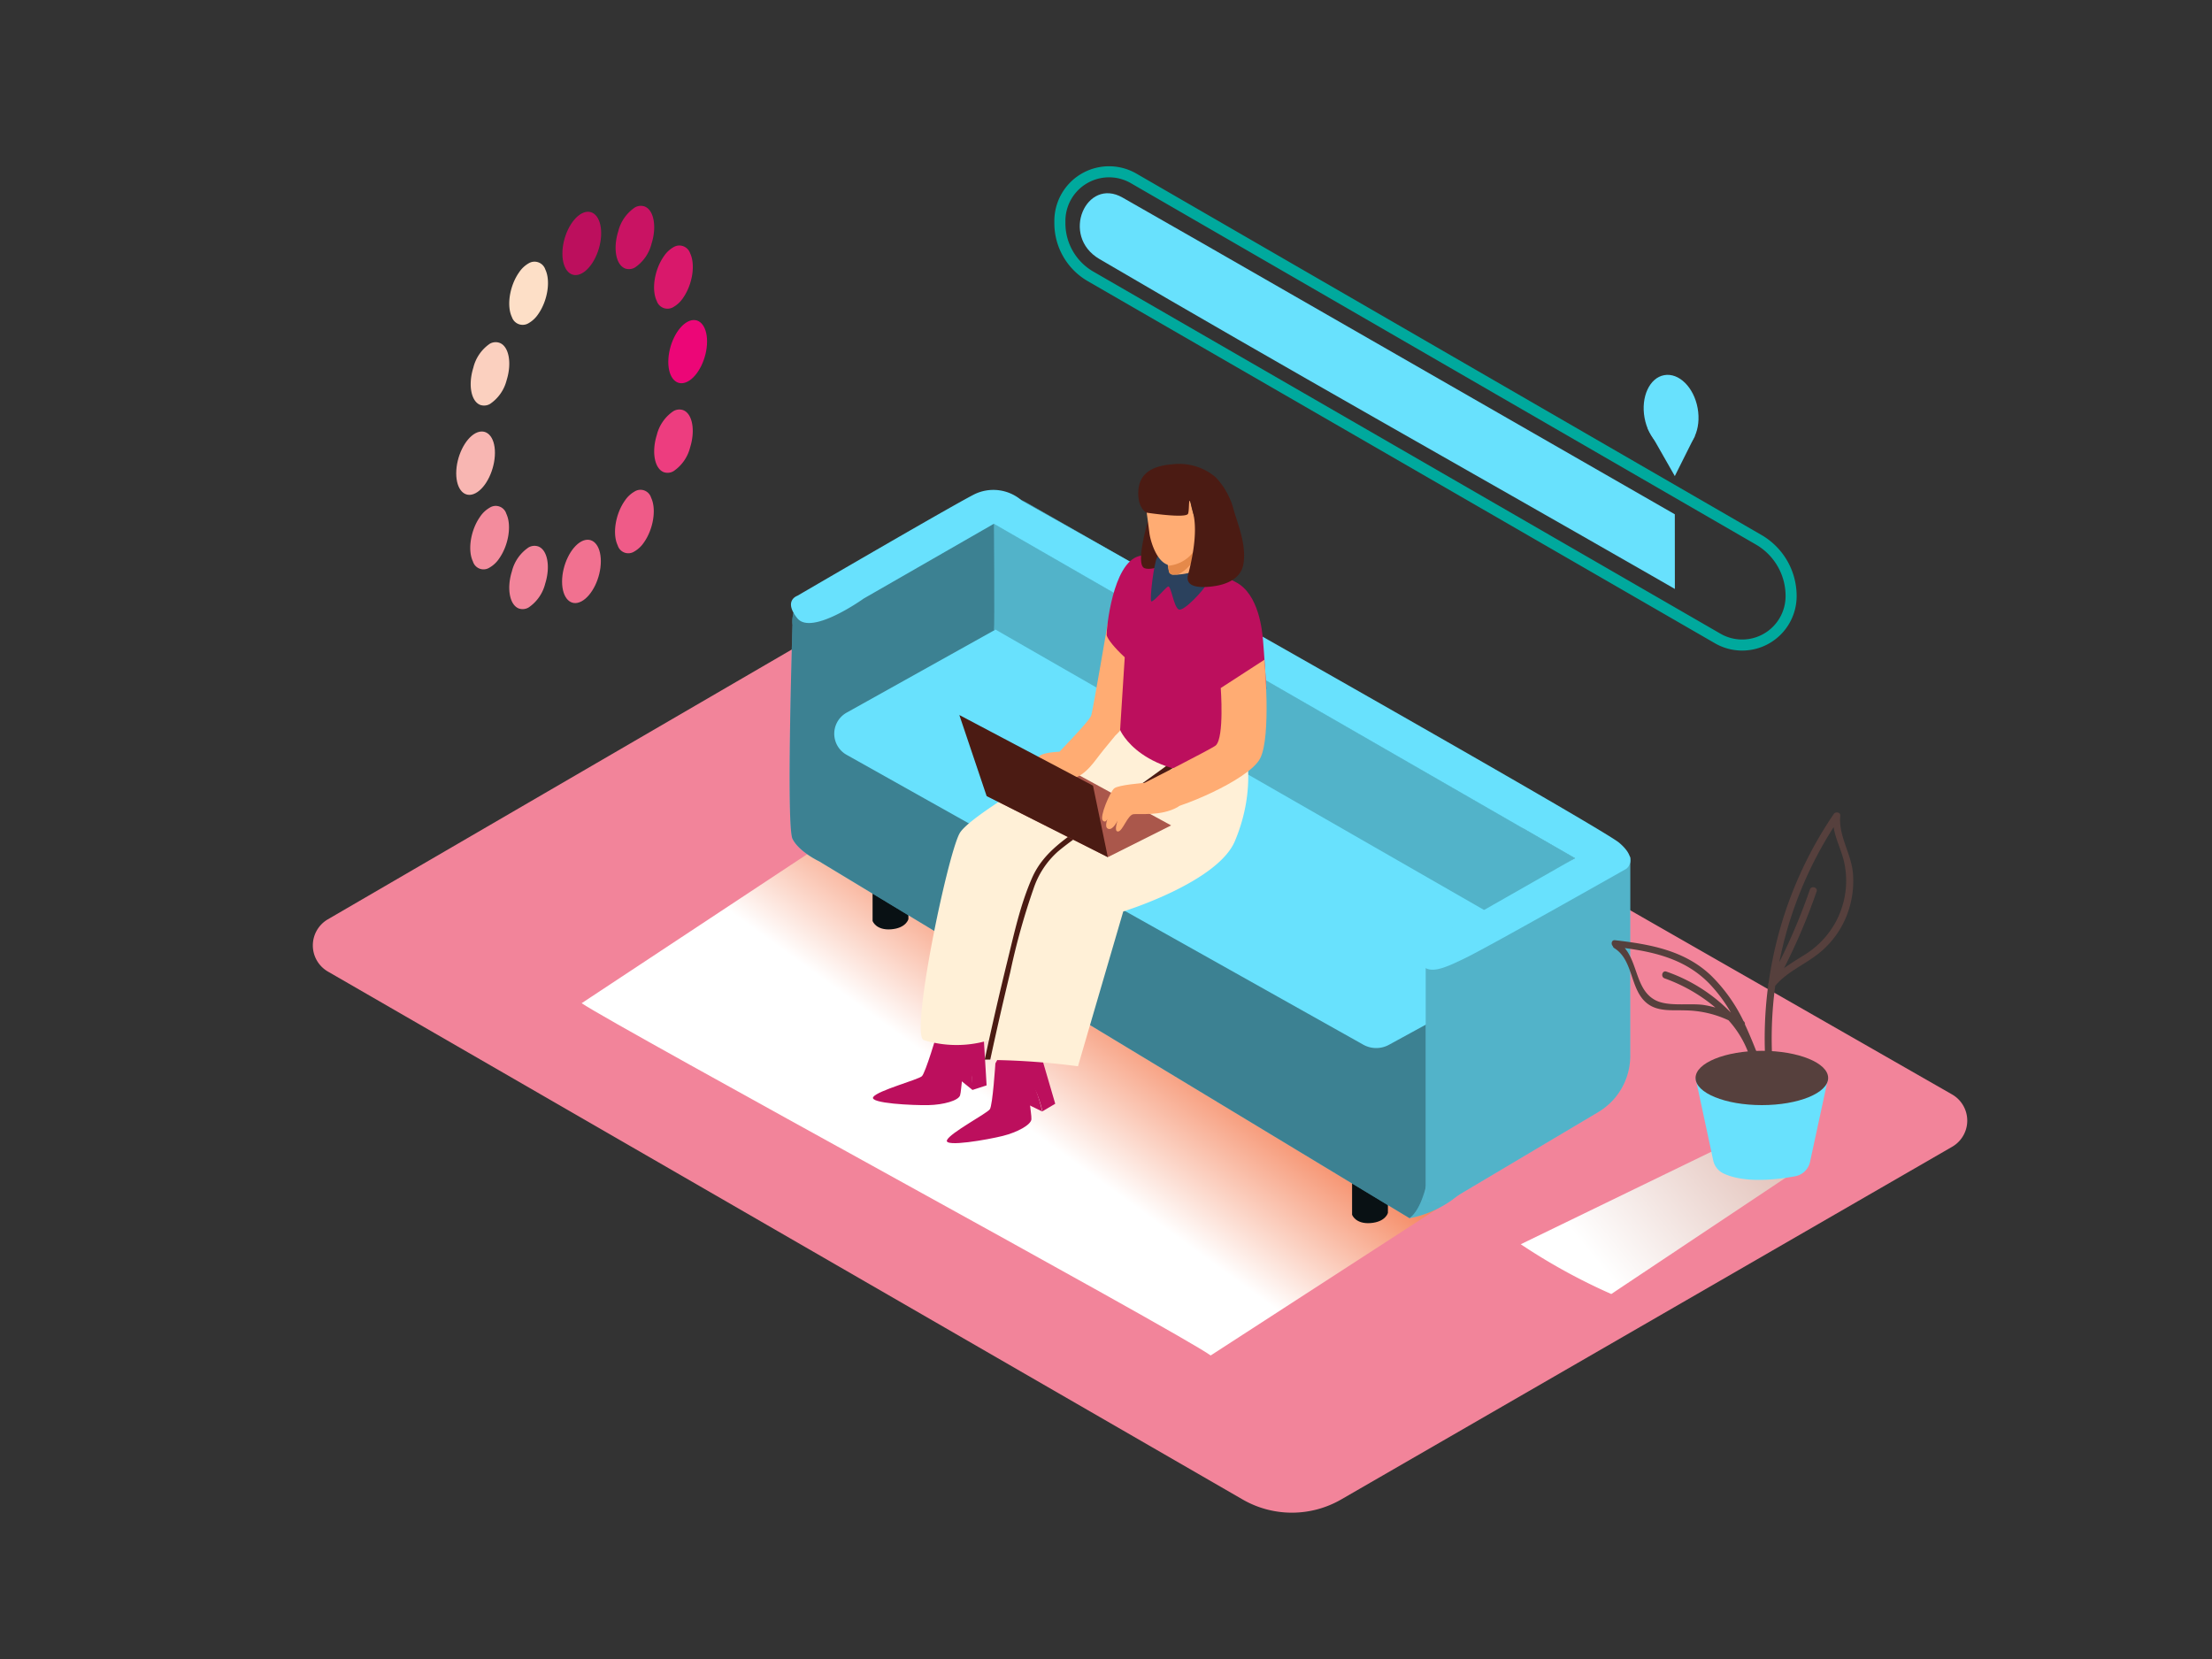 <svg xmlns="http://www.w3.org/2000/svg" xmlns:xlink="http://www.w3.org/1999/xlink" viewBox="0 0 400 300"><rect x="0" y="0" width="400" height="300" fill="#333333" stroke="none"/><defs><linearGradient id="linear-gradient" x1="206.87" y1="167.9" x2="182.37" y2="201.52" gradientUnits="userSpaceOnUse"><stop offset="0" stop-color="#f15a24"/><stop offset="1" stop-color="#fff"/></linearGradient><linearGradient id="linear-gradient-2" x1="331.87" y1="192.56" x2="288.5" y2="227.86" gradientUnits="userSpaceOnUse"><stop offset="0" stop-color="#d4a397"/><stop offset="1" stop-color="#fff"/></linearGradient></defs><title>121-130</title><g style="isolation:isolate"><g id="Layer_2" data-name="Layer 2"><path d="M59.29,166.24l115.5-67.17a5.46,5.46,0,0,1,5.46,0L353,197.91a5.46,5.46,0,0,1,0,9.47L242.53,271.15a17.83,17.83,0,0,1-17.83,0L59.3,175.69A5.46,5.46,0,0,1,59.29,166.24Z" fill="#f2849a"/><path d="M218.93,245.11l44.57-28.86L154.64,148.73l-49.46,32.68C111.22,185.55,213,240.82,218.93,245.11Z" fill="url(#linear-gradient)" style="mix-blend-mode:multiply"/><path d="M254.88,220.29a19.5,19.5,0,0,0,8.62-4c4.61-3.56-8.62-3.05-8.62-3.05Z" fill="#68e1fd"/><path d="M254.88,220.29a19.5,19.5,0,0,0,8.62-4c4.61-3.56-8.62-3.05-8.62-3.05Z" fill="#091114" opacity="0.22"/><path d="M157.79,154.68v11.87s.61,1.71,3.34,1.5,3.14-1.84,3.14-1.84V152Z" fill="#091114"/><path d="M244.5,207.8v11.87s.61,1.71,3.34,1.5,3.14-1.84,3.14-1.84V205.14Z" fill="#091114"/><path d="M263.68,157.16c5.91-3.91,12-7.54,17.88-11.47L185.83,91a12.35,12.35,0,0,0-12.39.07L147,106.54c-4.35,2.56-3.69,6.45-3.69,6.45s-1.17,36.35,0,38.7,4.81,4.06,4.81,4.06l106.77,64.54C263.66,213.65,256.54,161.89,263.68,157.16Z" fill="#68e1fd"/><path d="M263.68,157.16c5.91-3.91,12-7.54,17.88-11.47L185.83,91a12.35,12.35,0,0,0-12.39.07L147,106.54c-4.35,2.56-3.69,6.45-3.69,6.45s-1.17,36.35,0,38.7,4.81,4.06,4.81,4.06l106.77,64.54C263.66,213.65,256.54,161.89,263.68,157.16Z" fill="#091114" opacity="0.46"/><path d="M268.62,165.48s-89-51.07-88.87-51.61,0-19.16,0-19.16l105.08,60.47Z" fill="#68e1fd"/><path d="M293.72,153.85l-1.22-.1a26.84,26.84,0,0,1-6,3.42,188.2,188.2,0,0,1-28.69,17.21v42.75a13.94,13.94,0,0,0,3.85.22L289,201.11a11.83,11.83,0,0,0,5.8-10.18V155C294.44,154.6,294.07,154.23,293.72,153.85Z" fill="#68e1fd"/><path d="M268.62,165.48s-89-51.07-88.87-51.61,0-19.16,0-19.16l105.08,60.47Z" fill="#091114" opacity="0.22"/><path d="M153.13,128.85l26.89-15,101.71,58.37-30.54,16.7a4.8,4.8,0,0,1-4.65,0l-93.42-52.41A4.37,4.37,0,0,1,153.13,128.85Z" fill="#68e1fd"/><path d="M293.72,153.85l-1.22-.1a26.84,26.84,0,0,1-6,3.42,188.2,188.2,0,0,1-28.69,17.21v42.75a13.94,13.94,0,0,0,3.85.22L289,201.11a11.83,11.83,0,0,0,5.8-10.18V155C294.44,154.6,294.07,154.23,293.72,153.85Z" fill="#091114" opacity="0.22"/><path d="M144.18,107.74s-2.58.86,0,4.06,12-3.56,12-3.56l23.54-13.52,105.08,60.47L257.41,170.8s-2.12,1.66-.52,3.53,3.85,1,8.32-1.2,28.84-16,28.84-16,2.42-1.64-1.27-4.75-108-61.86-108-61.86a7.84,7.84,0,0,0-8.64-1.11C171.34,91.89,144.18,107.74,144.18,107.74Z" fill="#68e1fd"/><path d="M310.27,207.88,275,225a108,108,0,0,0,16.37,9l35.92-23.95" fill="url(#linear-gradient-2)" style="mix-blend-mode:multiply"/><path d="M306.61,194.93l3.2,14.93a3.36,3.36,0,0,0,1.8,2.31c1.86.91,5.7,1.86,13,.54a3.38,3.38,0,0,0,2.7-2.6l3.28-15.18" fill="#68e1fd"/><ellipse cx="318.6" cy="194.93" rx="11.99" ry="4.91" fill="#56403d"/><path d="M335.08,158c-.28-3.61-2.66-6.84-2.3-10.48.07-.68-.86-.79-1.18-.32a72,72,0,0,0-11.78,30.54.64.64,0,0,0-.07.44,71.94,71.94,0,0,0-.45,14.74,9.16,9.16,0,0,0,1.25-.2,71.11,71.11,0,0,1,.47-14.46c2.13-2.53,5.15-3.73,7.72-5.74a16.43,16.43,0,0,0,5-6.46A17.09,17.09,0,0,0,335.08,158Zm-2.55,7.56a16,16,0,0,1-6.45,7.25c-1.19.75-2.37,1.46-3.47,2.27a109.21,109.21,0,0,0,5.89-13.87c.27-.77-1-1.1-1.22-.34A107,107,0,0,1,321.75,174a70.93,70.93,0,0,1,9.83-24.43c.31,2.05,1.28,3.9,1.82,6A15.55,15.55,0,0,1,332.53,165.53Z" fill="#56403d"/><path d="M318.7,192.93c-1-2.58-2-5.19-3.16-7.68a.65.65,0,0,0-.26-.61l0,0a29.37,29.37,0,0,0-5.9-8.26c-4.78-4.53-11-5.63-17.34-6.36-.64-.07-.76.7-.39,1.07a.59.59,0,0,0,.27.37c3.76,2.33,2.66,8.26,6.64,10.45,1.87,1,4.14.72,6.18.8a19.06,19.06,0,0,1,7.83,1.79,18.32,18.32,0,0,1,4.32,8.35A10.64,10.64,0,0,0,318.7,192.93ZM301.35,175.7c-.77-.28-1.1.94-.34,1.22a29.72,29.72,0,0,1,9.19,5.28,18.36,18.36,0,0,0-2-.45c-2.65-.43-6.72.4-9.06-1-3.27-1.9-3-6.54-5.33-9.31,5.69.76,11.1,2.12,15.29,6.43a26.77,26.77,0,0,1,3.9,5.24A29.88,29.88,0,0,0,301.35,175.7Z" fill="#56403d"/><path d="M188.48,201,185,199.3s-.28-3.06.93-3.68S188.48,201,188.48,201Z" fill="#bc0f5d"/><path d="M180,192.29s-.49,7.53-1,8.29-7.21,4.28-7.76,5.6,7.46-.11,10.1-.77,5.08-2,5.17-3-1-6,0-5.93,2,4.48,2,4.48l2.31-1.37L185.67,182" fill="#bc0f5d"/><path d="M175.87,197.11l-3-2.42s.4-3,1.71-3.39S175.87,197.11,175.87,197.11Z" fill="#bc0f5d"/><path d="M169.5,186.74s-2.13,7.24-2.79,7.87-8,2.59-8.8,3.76,7.31,1.53,10,1.47,5.39-.81,5.7-1.76.38-6.1,1.3-5.78.94,4.8.94,4.8l2.56-.83L177.3,178" fill="#bc0f5d"/><path d="M208.23,124.42c1.23,1.18,4.09,17.57,2.18,25.43s-21,11.15-21,11.15l-9.17,26.62a20.16,20.16,0,0,1-13.19.46c-2.52-.82,4.25-33.38,6.48-37.39s27.82-17.89,27.82-17.89" fill="#fff0d7"/><path d="M223.31,130.39c1.23,1.18,4.75,10.39,0,21.7-3.13,7.47-20.19,12.73-20.19,12.73l-8.19,28a129.94,129.94,0,0,0-15.47-1.14c-1.24,0,6.63-31.7,8.85-35.72s24.41-18.13,24.41-18.13" fill="#fff0d7"/><line x1="181" y1="129.3" x2="182.14" y2="128.19" fill="#fff7f0"/><path d="M211.69,137.94l-14.53,10.51c-4.11,3-8.4,5.46-10.52,10.28s-3.2,9.88-4.43,14.88q-2.21,9-4.14,18h1q1.71-7.92,3.61-15.79a123.49,123.49,0,0,1,4.21-15.1,15.55,15.55,0,0,1,4.42-6.74c2.23-1.88,4.74-3.5,7.11-5.21l13.75-9.94C212.71,138.43,212.21,137.56,211.69,137.94Z" fill="#4b1b13"/><polyline points="200.33 155 211.78 149.26 190.43 137.63 178.41 143.94" fill="#aa574b"/><path d="M200.35,112.49s-2.63,15.39-3,16.82c-.32,1.18-6.66,7.4-7.93,9,1,1.29,2.64,3,4.44,2.52,2.67-.73,4-3.16,5.66-5.18q1.07-1.32,2.16-2.63c.19-.22.83-.75.88-1l2.35-14.19Z" fill="#ffac73"/><path d="M229,124.58s-.44-7-.6-8.73c-.15-1.57-.67-8.44-5-10.62-5.44-2.75-11.71-6.31-17.5-4.65-4.69,1.35-5.83,13.13-5.78,14.22C200.24,116.75,214.34,131.49,229,124.58Z" fill="#bc0f5d"/><path d="M207.53,94.3c0,.21-2.27,7.74-.58,8.44S213,101,213,101" fill="#4b1b13"/><path d="M203.6,115.55,202.55,132s3.69,8.92,20.57,8V119" fill="#bc0f5d"/><path d="M217.87,106.07c0,.32-3.84,4.69-4.76,4.12s-1.35-4.48-1.92-4.12-2.66,2.88-3,2.68.45-6.9,1.07-8S217.87,103.58,217.87,106.07Z" fill="#2b415d"/><path d="M207,90.14s.64,4.5.84,6.18,1.61,6.43,4.49,5.88,5.39-4.33,5.29-5.1c0,0,2.68-2.23.83-3.4s-1.65,1.22-1.65,1.22-1.08-1.18-1.62-4.68A15.45,15.45,0,0,1,207,90.14Z" fill="#ffac73"/><path d="M218.09,101.79c-1.29,1.57-3.67,2.15-5.93,2.13a.73.73,0,0,1-.75-.54c-.13-.68-.26-1.35-.42-2l7.14-4.79.07,5S218.16,101.63,218.09,101.79Z" fill="#ffac73"/><path d="M213,103.89c-.3,0-.6,0-.9,0a.71.71,0,0,1-.73-.52c-.07-.35-.13-.7-.2-1.06a6.4,6.4,0,0,0,5.56-4.21A6.6,6.6,0,0,1,213,103.89Z" fill="#e5894a"/><path d="M207.31,92.7s-1.47-.7-1.48-3.47c0-3.26,2-4.94,6.15-5.27a10.21,10.21,0,0,1,7.88,2.37,13.55,13.55,0,0,1,3.31,6.17c.94,3,2.22,6.32,1.67,9.54-.42,2.43-2.72,3.52-4.93,3.9-1.58.27-5.81.77-5.07-2s1.7-7.48,1-10.81c-1.11-5.11-.66-1.15-1-.24S207.31,92.7,207.31,92.7Z" fill="#4b1b13"/><path d="M220.75,124.42s.66,8.84-.88,10.36c-.51.51-12.91,6.79-12.91,6.79s1.66,4.49,3.56,4.75,15.3-5.19,17.35-9.17.78-17.85.78-17.85" fill="#ffac73"/><path d="M207,141.57s-4.79.35-5.53,1-2.67,5.11-2.06,5.79,1-.61,1-.61-.87,1.83,0,2.13,1.7-1.52,1.7-1.52-.76,2.06.08,2,1.7-3,2.79-3.13,5,.38,7.93-1.26S207,141.57,207,141.57Z" fill="#ffac73"/><path d="M191.55,135.94s-3.19.1-3.75.93a5,5,0,0,0-.37,2.62l5.28.53" fill="#ffac73"/><polygon points="173.48 129.3 197.65 142.07 200.33 155 178.41 143.94 173.48 129.3" fill="#4b1b13"/><path d="M191.66,40v.37a11.1,11.1,0,0,0,5.55,9.61l113.41,65.48a8.85,8.85,0,0,0,13.27-7.66h0A11.75,11.75,0,0,0,318,97.59L205,32.26A8.89,8.89,0,0,0,191.66,40Z" fill="none" stroke="#00a99d" stroke-miterlimit="10" stroke-width="2"/><path d="M302.86,93,217.48,44,203,35.73c-6.55-3.76-11.33,6.92-4.19,11.11,33.66,19.73,66,37.83,99.83,57.23l4.23,2.43Z" fill="#68e1fd"/><ellipse cx="302.19" cy="74.68" rx="4.88" ry="6.95" transform="translate(-8.5 55.45) rotate(-10.34)" fill="#68e1fd"/><polyline points="297.94 77.46 302.86 86.09 306.5 78.82" fill="#68e1fd"/><path d="M105.21,38.59c1.93-1,3.5.59,3.5,3.58s-1.58,6.25-3.51,7.27-3.5-.59-3.5-3.59S103.28,39.61,105.21,38.59Z" fill="#bc0f5d"/><path d="M95.61,47.61a2.05,2.05,0,0,1,3,1.12c1,2.08.39,5.7-1.29,8.08a5.21,5.21,0,0,1-1.75,1.64,2.05,2.05,0,0,1-3-1.11c-1-2.08-.39-5.7,1.29-8.08A5.2,5.2,0,0,1,95.61,47.61Z" fill="#fddfc7"/><path d="M88.59,62.15A2.12,2.12,0,0,1,90.34,62c1.68.62,2.25,3.63,1.28,6.73a7.34,7.34,0,0,1-3,4.31,2.13,2.13,0,0,1-1.75.19c-1.68-.62-2.25-3.63-1.28-6.73A7.35,7.35,0,0,1,88.59,62.15Z" fill="#fbd0bf"/><path d="M95.57,99a2.12,2.12,0,0,1,1.75-.19c1.68.61,2.25,3.62,1.27,6.73a7.32,7.32,0,0,1-3,4.31,2.13,2.13,0,0,1-1.75.19c-1.68-.62-2.25-3.63-1.27-6.73A7.33,7.33,0,0,1,95.57,99Z" fill="#f2849a"/><path d="M88.56,91.8a2,2,0,0,1,3,1.11c1,2.09.39,5.7-1.29,8.08a5.21,5.21,0,0,1-1.75,1.65,2,2,0,0,1-3-1.11c-1-2.08-.39-5.71,1.29-8.08A5.21,5.21,0,0,1,88.56,91.8Z" fill="#f38c9d"/><path d="M86,78.33c1.94-1,3.51.58,3.5,3.57S87.93,88.16,86,89.18s-3.5-.59-3.5-3.59S84.07,79.35,86,78.33Z" fill="#f8b6b2"/><path d="M105.15,97.9c1.93-1,3.5.59,3.5,3.59s-1.58,6.24-3.51,7.26-3.5-.59-3.5-3.58S103.22,98.92,105.15,97.9Z" fill="#f17190"/><path d="M114.74,88.89a2,2,0,0,1,3,1.11c1,2.08.39,5.7-1.29,8.08a5.22,5.22,0,0,1-1.75,1.65,2,2,0,0,1-3-1.11c-1-2.09-.39-5.71,1.29-8.08A5.22,5.22,0,0,1,114.74,88.89Z" fill="#ef5b88"/><path d="M121.77,74.35a2.12,2.12,0,0,1,1.75-.19c1.68.61,2.25,3.63,1.28,6.73a7.33,7.33,0,0,1-3,4.31,2.12,2.12,0,0,1-1.75.19c-1.68-.62-2.25-3.63-1.28-6.73A7.33,7.33,0,0,1,121.77,74.35Z" fill="#ed3d7f"/><path d="M114.8,37.52a2.12,2.12,0,0,1,1.75-.19c1.68.62,2.25,3.63,1.27,6.73a7.34,7.34,0,0,1-3,4.31,2.13,2.13,0,0,1-1.75.19c-1.68-.62-2.25-3.63-1.27-6.73A7.33,7.33,0,0,1,114.8,37.52Z" fill="#c91363"/><path d="M121.8,44.69a2.05,2.05,0,0,1,3,1.12c1,2.08.39,5.7-1.29,8.08a5.21,5.21,0,0,1-1.75,1.64,2.05,2.05,0,0,1-3-1.11c-1-2.09-.39-5.7,1.29-8.08A5.2,5.2,0,0,1,121.8,44.69Z" fill="#d9186b"/><path d="M124.36,58.17c1.93-1,3.5.59,3.5,3.58S126.28,68,124.35,69s-3.51-.58-3.5-3.58S122.42,59.19,124.36,58.17Z" fill="#ec0677"/></g></g></svg>